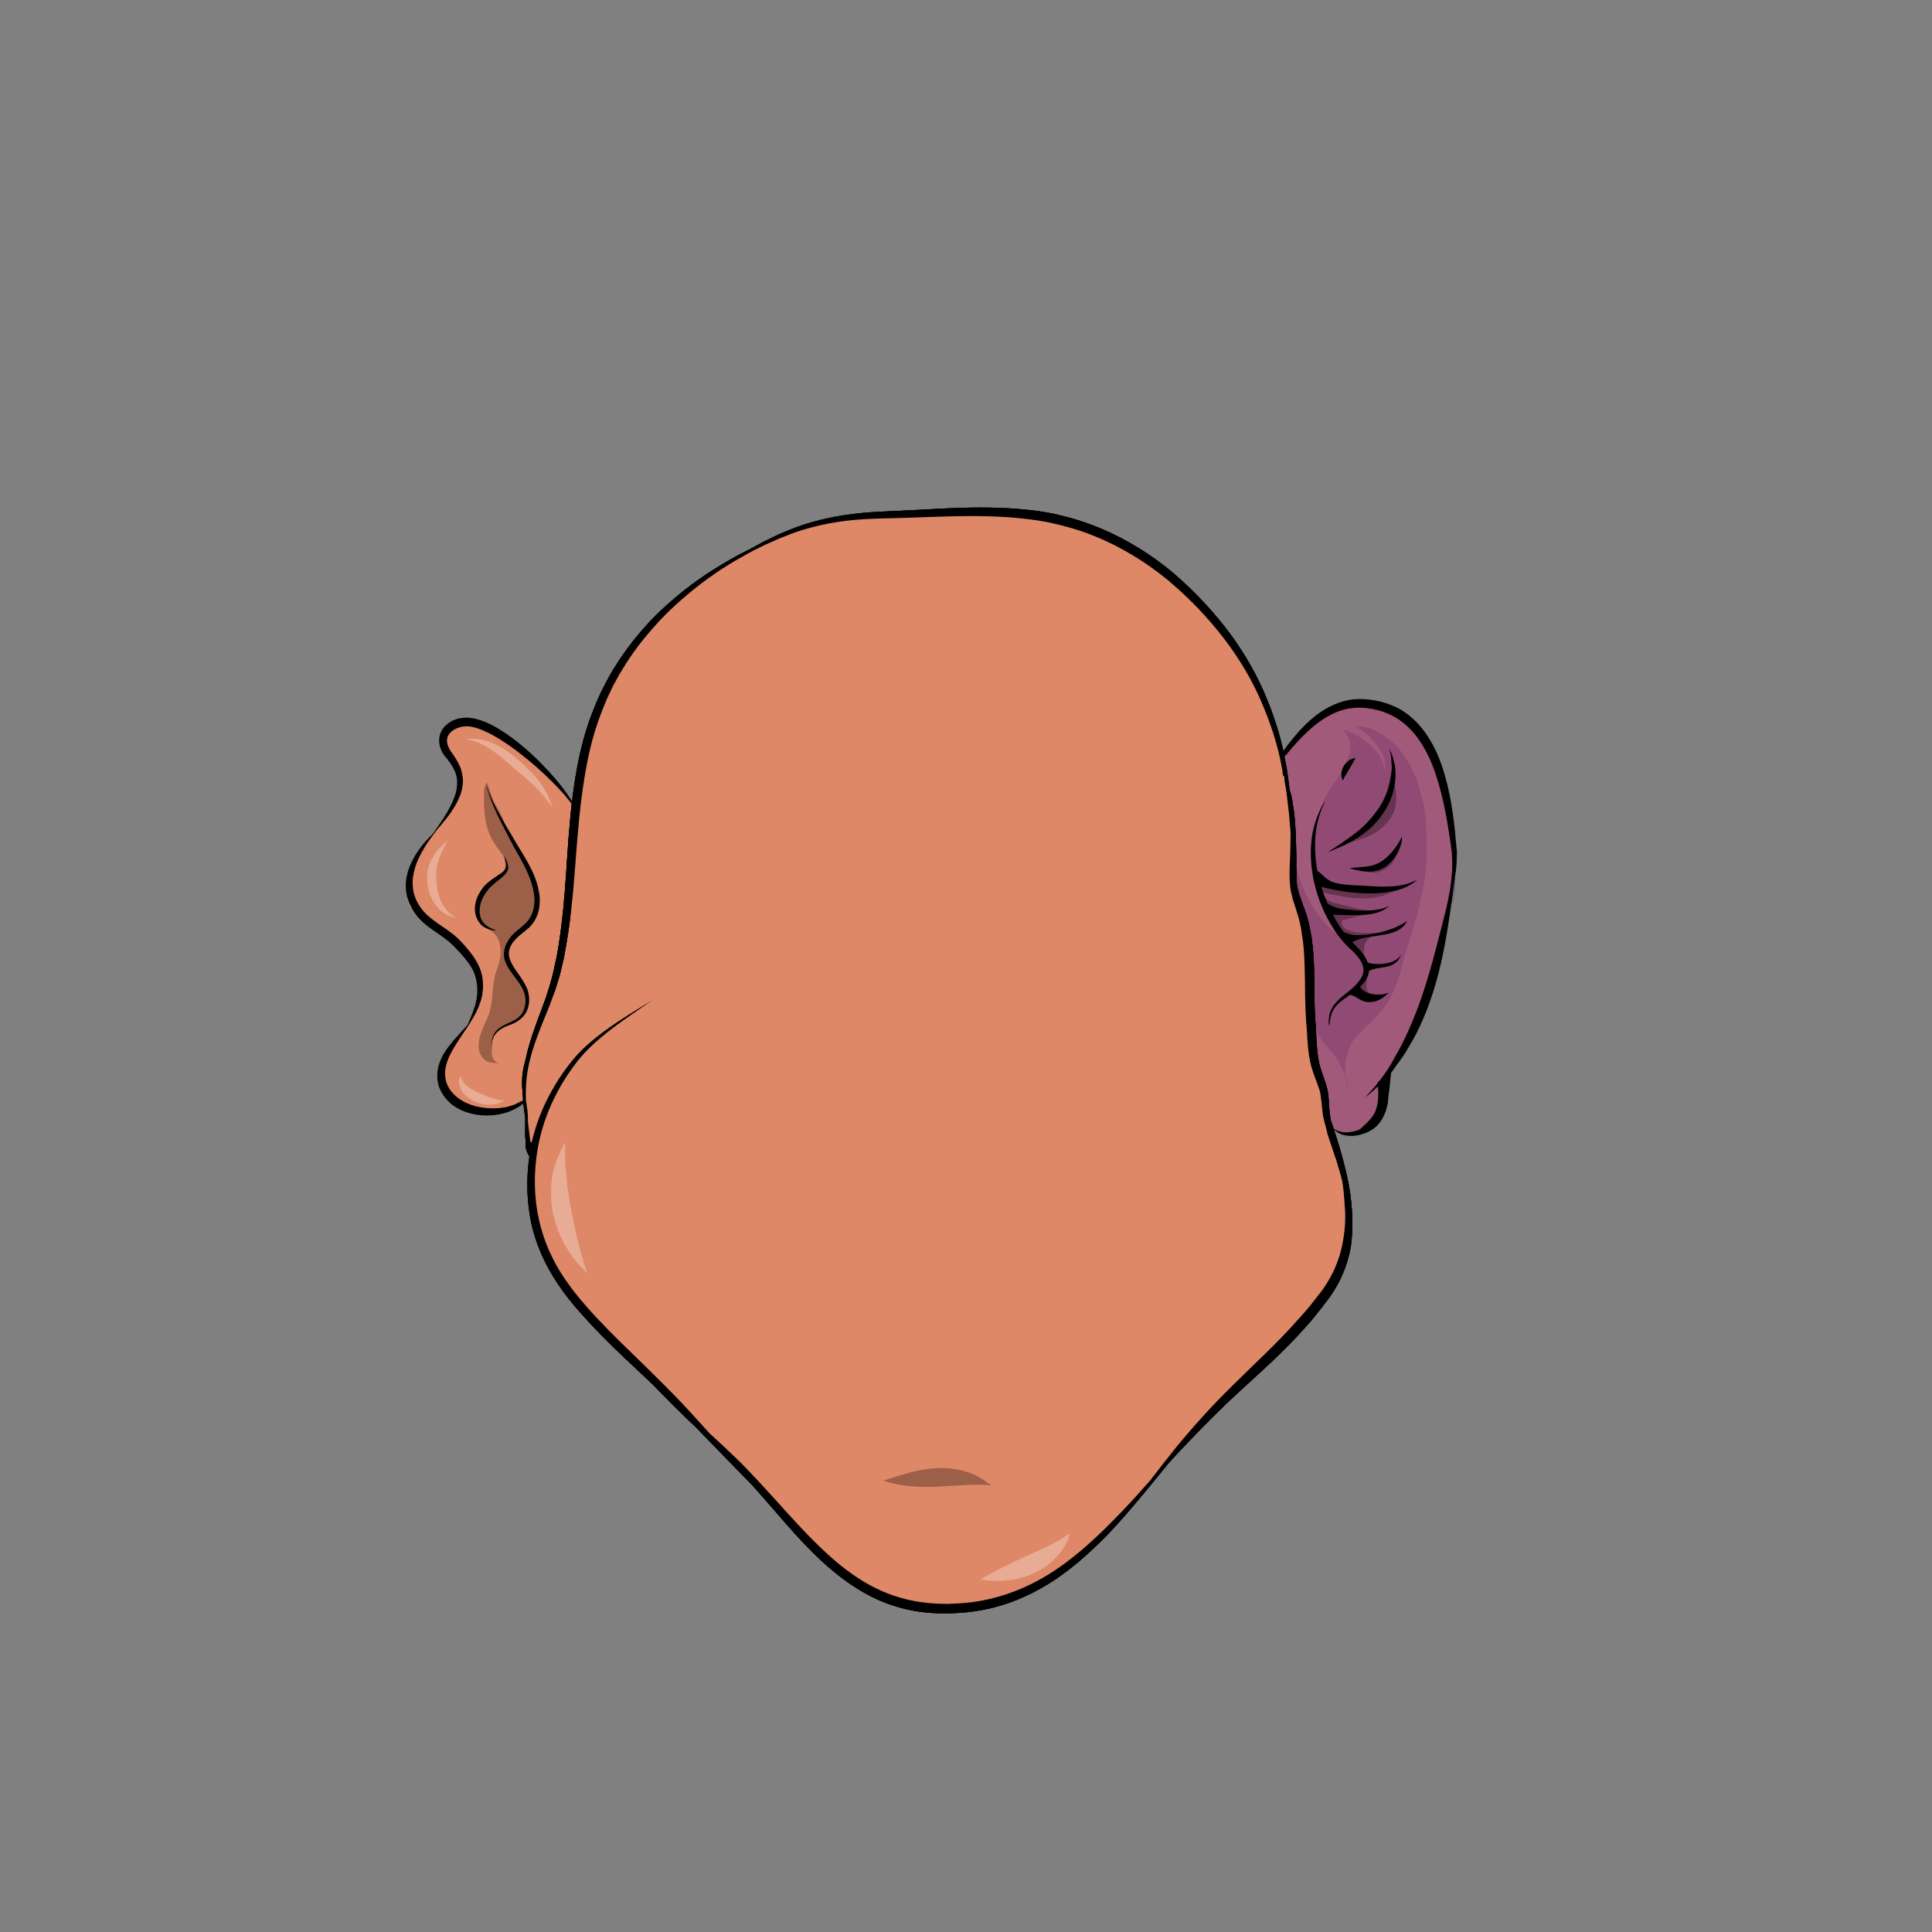 <?xml version="1.0" encoding="utf-8"?>
<!-- Generator: Adobe Illustrator 25.0.1, SVG Export Plug-In . SVG Version: 6.00 Build 0)  -->
<svg version="1.1" id="Capa_1" xmlns="http://www.w3.org/2000/svg" xmlns:xlink="http://www.w3.org/1999/xlink" x="0px" y="0px"
	 viewBox="0 0 800 800" style="enable-background:new 0 0 800 800;" xml:space="preserve">
<rect x="0" y="0" width="800" height="800" fill="#808080" stroke="none"/>
<style type="text/css">
	.st0{fill:#DE8867;}
	.st1{opacity:0.5;fill:#662D91;enable-background:new    ;}
	.st2{opacity:0.3;fill:#682764;enable-background:new    ;}
	.st3{opacity:0.3;}
	.st4{fill:#FFFFFF;}
	.st5{fill-rule:evenodd;clip-rule:evenodd;}
	.st6{opacity:0.3;enable-background:new    ;}
</style>
<g id="cara_base">
	<g id="tono_1_copia_3">
		<g id="Capa_90_copia_3">
			<path class="st0" d="M531,314c0.5-1.9,2.6-3.4,3.8-4.9c1.3-1.7,2-3.7,3.3-5.3c2.6-3.2,6.2-6.3,9.7-8.3c8.2-4.8,20.7-5,28.9-0.5
				c16.9,9.2,21.2,29.8,23,47.1c1.1,10.5,3.6,19.6,1,30c-2.5,9.8-3.8,19.8-6,29.7c-2,9.3-5.5,18.5-9.7,27.3c-2,4.2-4.5,8.2-7.1,12
				c-1.2,1.8-3.3,3.9-4,5.9c-0.8,2.2-0.5,5.4-0.9,7.8c-0.8,5.2-1.5,10.5-6.7,13.3c-5.7,3.1-10.3,0.2-16-1c0.2-4.4-1.3-10.5-2.4-14.6
				c-1.2-4.6-3.2-9-4-13.6c-1.8-10.5-1.6-21.6-1.6-32.7c0-10.7,0.2-20.9-3.3-30.3c-3.5-9.4-4-19.5-4-30c0-5.9-0.2-11.5-1-17
				c-0.8-5.1-1.4-9.6-3.3-14.3"/>
			<path class="st1" d="M532,315.7c0-5.2,3.2-7.1,6.9-10.4c3.3-3,6.4-6.5,10-9c7.7-5.2,19.7-6.4,28.1-2.2c8.8,4.3,12.1,12,15.6,20.3
				c3.7,8.9,7.4,17.9,8,27.7c0.6,10,3.7,22,0.7,31.7c-3,9.6-6.3,19.3-8.4,29c-1,4.8-1.6,9.4-3.2,14.1c-1.5,4.4-4.5,8.1-5.4,12.6
				c-1,4.5-2.6,8.2-6.1,11.6c-3.8,3.8-4.6,6.7-5.2,11.8c-1,8.8-6.3,19.1-17.4,16.6c-1.1-0.3-5.1-2.1-5.8-3.2
				c-1.1-1.8-0.1-5.9-0.2-8.1c-0.3-5-2.4-8.2-4.3-12.7c-8-18.9-1.4-42.6-4.4-63.3c-0.6-4.4-2.5-8.8-4.3-13c-2-4.6-1.4-10.4-1.7-15.3
				c-0.3-5.6,0.3-10.8,0.3-16.3c0-5.8-2.2-8.9-3.3-14.1c-0.5-2.5-0.1-5.7-0.1-8.3"/>
			<path class="st2" d="M545.8,366.2c-0.1-3.5-1.8-6.9-2-10.8c-0.2-4.1-0.1-8.2,0.7-12c1.4-7.2,3.2-12.7,7.7-18.8
				c4.5-6.2,10.7-16.2,3.6-22.6c7.4,1.9,17.7,9.6,17.7,17.9c1.2-8.5-5.8-15.2-12.2-19.1c6.5-0.8,14.5,5.1,18.5,9.9
				c5,6,7.2,12.6,9.1,19.8c2,7.4,1.8,15.8,1.8,23.7c0,8.3-1.5,14.7-3.3,22.2c-1.7,7-4,13.6-6,20.5c-1.7,6.3-3.3,12.7-7,18.5
				c-3.4,5.3-8.3,9-12.6,13.6c-4.8,5.1-5.8,14.3-3.8,20.9c0.3-3-2-6.8-3.3-9.4c-1.4-2.9-3.5-5.1-5.6-7.6c-5.5-6.4-7-11.9-6.6-20.4
				c0.4-7.6,1.7-16.9-0.2-24.3c-1.8-6.9-4.6-13.5-6-20.4c-1.6-8.2-1.3-19-1.3-27c0,14.7,2.9,28.3,12.2,39.8
				c2.9,3.6,6.4,6.5,10.6,8.1c-2.4-3.8-5.9-6.8-8-11c-2.5-5-3.4-10.3-5.3-15.4"/>
			<path class="st0" d="M239.3,333.7c-6.6-5.5-11.8-12.6-18.3-18.7c-5.5-5.2-14.5-15-22.1-15.7c-4.7-0.4-10.7-1.1-13.9,2.8
				c-4,4.7-1.1,7.5,1.8,11.7c5.8,8.2,2.8,18.4-2.8,25.7c-5.3,6.9-11.9,12.5-14.4,20.9c-1.4,4.5-1.9,11.7,0.6,15.8
				c2.1,3.4,6.7,5.7,9.8,8.2c6.2,4.9,15.3,10.2,18,18c3,8.7-2.5,18.6-6.8,25.7c-2.4,3.9-5.4,6.9-6.6,11.3
				c-0.9,3.4-2.1,11.9,0.6,14.7c2.7,2.9,10.1,3.7,13.7,4.3c4.4,0.6,13.6,1.4,17.3-1.3c5-3.6,5.7-9.9,8.3-15.4
				c2.8-5.6,5.5-11.4,8.3-17c6-12,13.9-24.8,15.7-38.3c1.2-8.5,1-17.4-0.6-25.7c-1.5-8-4.8-16.1-5.1-24.3"/>
			<path d="M559.6,498.6c-0.5-5.3-1.4-10.1-2.5-14.4c-2.1-8.7-4.4-15.5-6-20.2c0-0.1-0.1-0.2-0.1-0.4c-0.1-0.8-0.3-1.6-0.4-2.4
				c-0.1-0.8-0.1-1.7-0.2-2.6c-0.1-0.9-0.1-1.9-0.2-2.9c0-1-0.2-2.1-0.3-3.1c-0.7-4.4-2.8-8.4-3.7-12.6c-0.9-4.3-1.1-9.1-1.3-14.2
				c-0.1-1.3-0.2-2.6-0.3-3.8c-0.1-1.3-0.1-2.5-0.2-3.8c-0.1-2.6-0.1-5.2-0.1-7.8c-0.1-6.9-0.1-13.8-1-20.5
				c-0.1-1.7-0.5-3.3-0.8-4.9c-0.1-0.8-0.3-1.6-0.5-2.4c-0.2-0.8-0.4-1.6-0.6-2.4c-0.9-3.1-2.1-6-3-8.8c-0.5-1.4-0.8-2.8-1.1-4.1
				c-0.1-0.7-0.2-1.4-0.3-2c0-0.7-0.1-1.4-0.1-2.1c-0.2-2.8-0.1-5.5-0.1-8.2c-0.1-5.4-0.2-10.4-0.6-15c-0.1-1.1-0.2-2.3-0.3-3.3
				c-0.2-1.1-0.3-2.1-0.5-3.2c-0.1-0.5-0.1-1-0.2-1.5c-0.1-0.5-0.2-1-0.3-1.5c-0.1-0.5-0.2-1-0.3-1.4c-0.1-0.5-0.3-0.9-0.4-1.3
				c-0.1-0.3-0.2-0.5-0.2-0.8c-0.2-1.8-0.5-3.6-0.7-5.4c-0.3-1.9-0.5-3.9-1-6c-1.4-8.1-3.9-16.9-7.6-25.9c-3.6-9-8.7-18.2-15.2-27.1
				c-6.5-8.8-14.4-17.3-23.4-25.1c-9.1-7.7-19.8-14.4-31.6-19.2c-5.9-2.4-12-4.2-18-5.5c-6.1-1.3-12.2-1.9-18.1-2.3
				c-11.9-0.7-23.4-0.2-34.2,0.4c-5.4,0.3-10.7,0.6-15.8,0.8c-5.1,0.2-10.2,0.5-15,1.1c-9.7,1.2-18.6,3.4-26.2,6.5
				c-1.9,0.8-3.8,1.5-5.6,2.4c-1.8,0.9-3.5,1.7-5.2,2.5c-2,1.1-4,2.2-5.9,3.2c-4.9,2.4-10.3,5.4-15.9,9c-6.1,3.9-12.5,8.7-18.8,14.4
				c-6.4,5.7-12.5,12.6-18,20.5c-0.7,1-1.4,2-2,3c-0.7,1-1.3,2.1-2,3.1c-1.2,2.2-2.5,4.3-3.6,6.6c-2.4,4.5-4.3,9.3-6.1,14.2
				c-3.5,9.9-5.6,20.7-7,31.7c-1.4,11-2,21.7-2.7,32.1c-0.7,10.3-1.6,20.2-3.1,29.5c-0.4,2.3-0.7,4.6-1.3,6.9
				c-0.5,2.2-0.9,4.5-1.5,6.6c-0.3,1.1-0.6,2.1-0.9,3.2c-0.3,1-0.7,2.1-1,3.1c-0.6,2.1-1.4,4.1-2.1,6c-2.8,7.4-5.4,14.4-6.8,21.2
				c-0.3,1-0.5,2.1-0.8,3.1c-0.6,2.6-0.8,5.3-0.7,7.8c0,1,0.1,1.9,0.2,2.8c0.1,2.6,0.3,5,0.6,7.3c0.2,1.3,0.3,2.5,0.5,3.7
				c0,3.9-0.2,7.2,0.2,9.6v0c-0.1,0.7-0.1,1.5,0,2.3c0.1,0.8,0.7,2.7,1.5,3.6c0,0.1,0,0.2,0,0.2c-1.2,8.4-1.2,17.5,0.6,26.6
				c1.8,9.1,5.8,18.2,11.3,26.3c2.7,4.1,5.8,7.9,8.9,11.4c1.6,1.7,3.1,3.5,4.7,5.2c1.6,1.7,3.2,3.3,4.8,5
				c6.4,6.5,12.9,12.4,18.9,18.1c0.9,0.9,1.8,1.7,2.7,2.6c0.9,1,1.9,2,2.9,3c3.8,3.9,8.2,8.3,13.2,13c0.8,0.8,1.7,1.6,2.5,2.5
				c3.5,3.6,6.8,7,9.9,10.2c4.4,4.5,8.4,8.6,11.9,12.2c2.9,3.2,5.8,6.6,8.8,10c5.9,6.9,12.2,14.1,19.5,21
				c7.3,6.8,15.8,13.2,25.8,17.3c5,2,10.2,3.4,15.4,4.1c5.2,0.7,10.4,0.8,15.4,0.5c10.1-0.5,19.7-3,28.1-6.9
				c8.4-3.8,15.7-8.9,21.9-14.1c3.1-2.6,6-5.3,8.7-7.9c2.7-2.6,5.2-5.3,7.5-7.8c4.6-5.1,8.6-9.9,12.1-14.1c3.5-4.2,6.4-7.9,8.9-10.8
				c0.2-0.2,0.4-0.5,0.6-0.7c0.9-1,1.8-2,2.8-3.1c1.4-1.5,2.8-3,4.3-4.6c6.1-6.4,13.4-13.9,22-21.8c8.6-7.9,18.3-16.4,27.4-26.7
				c1.1-1.3,2.3-2.5,3.3-3.8c1-1.3,2.1-2.6,3.1-3.9c2-2.6,4.1-5.2,5.8-8.1c3.4-5.7,5.5-11.8,6.5-17.7
				C560.2,509.6,560.1,503.9,559.6,498.6z M555.9,515c-1.1,5.6-3.2,11.2-6.5,16.4c-1.6,2.6-3.6,5.1-5.6,7.6c-1,1.3-2,2.6-3.1,3.8
				c-1.1,1.3-2.2,2.5-3.3,3.7c-8.8,10-18.4,18.6-26.7,26.9c-8.4,8.2-15.5,16.1-21.2,22.9c-1.4,1.7-2.8,3.3-4,4.9
				c-1.2,1.6-2.4,3-3.5,4.4c-2.2,2.8-4,5.2-5.5,7.1c-0.1,0.2-0.2,0.3-0.3,0.4c-0.8,0.9-1.7,1.9-2.6,2.9c-3.6,4.1-7.8,8.7-12.6,13.5
				c-2.4,2.4-4.9,5-7.7,7.5c-2.7,2.5-5.6,5.1-8.8,7.6c-6.2,5-13.4,9.7-21.6,13.2c-8.2,3.5-17.3,5.8-27,6.2
				c-4.8,0.3-9.7,0.1-14.6-0.6c-4.9-0.7-9.8-2-14.5-3.9c-9.4-3.8-17.6-9.9-24.7-16.5c-7.2-6.6-13.5-13.7-19.6-20.4
				c-6.1-6.7-11.9-13.2-17.7-18.8c-2.9-2.8-5.8-5.5-8.5-8c-0.8-0.8-1.7-1.5-2.5-2.3c-2.2-2.4-4.5-5-6.9-7.6
				c-2.5-2.8-5.1-5.5-7.9-8.4c-2.8-2.8-5.6-5.7-8.6-8.6c-5.9-5.9-12.3-11.9-18.6-18.3c-1.5-1.6-3.1-3.3-4.7-4.9
				c-1.6-1.7-3.1-3.4-4.6-5.1c-3.1-3.5-5.9-7.1-8.6-11c-5.3-7.8-9-16.3-10.8-24.9c-1.9-8.6-2-17.3-1-25.4c2-16.3,9.2-29.8,16.8-39.6
				c3.8-4.9,8.1-8.6,12-11.8c3.9-3.1,7.4-5.6,10.3-7.6c5.8-4,9-6.2,9-6.2s-3.3,2-9.3,5.7c-3,1.9-6.6,4.2-10.7,7.2
				c-4,3-8.6,6.6-12.7,11.5c-4.1,4.9-8,10.7-11.3,17.5c-2.6,5.2-4.6,11-6.1,17.2c-0.1-0.2-0.3-0.3-0.5-0.5c-0.3-2.4-0.6-5.1-1-8.1
				c0-0.6,0-1.1,0-1.7c0-1-0.1-2.1-0.2-3.2c-0.2-1.1-0.3-2.2-0.5-3.3c0-0.1,0-0.3-0.1-0.4c-0.2-4.8,0-10.1,1.3-15.7
				c1.5-6.9,4.5-14.2,7.7-22c0.8-2,1.6-4,2.3-6.1c0.4-1,0.8-2.1,1.1-3.1c0.3-1.1,0.7-2.2,1-3.3c0.7-2.2,1.2-4.5,1.7-6.7
				c0.6-2.3,1-4.6,1.4-7c1.7-9.5,2.8-19.5,3.6-29.8c0.8-10.3,1.5-21,2.9-31.9c1.4-10.8,3.3-21.3,6.6-30.9c1.7-4.8,3.5-9.5,5.7-13.9
				c1-2.2,2.3-4.3,3.4-6.4c0.6-1,1.2-2,1.9-3.1c0.6-1,1.2-2,1.9-3c5.2-7.8,11.1-14.6,17.1-20.4c6.1-5.8,12.2-10.7,18.1-14.8
				c1.1-0.8,2.2-1.5,3.4-2.3c0.4-0.2,0.7-0.5,1.1-0.7c1.2-0.7,2.4-1.5,3.7-2.3c1.3-0.8,2.7-1.5,4.1-2.3c2.8-1.7,5.9-3.2,9.2-4.8
				c1.7-0.7,3.4-1.5,5.2-2.3c1.8-0.8,3.7-1.4,5.5-2.2c7.6-2.8,16.4-4.8,25.8-5.7c4.8-0.4,9.7-0.6,14.8-0.7
				c5.1-0.1,10.4-0.3,15.9-0.5c10.8-0.4,22.2-0.7,33.8,0.1c5.8,0.5,11.7,1.1,17.6,2.4c5.8,1.3,11.7,3,17.4,5.3
				c11.4,4.6,21.7,11,30.7,18.4c8.9,7.5,16.7,15.7,23.2,24.2c6.5,8.5,11.7,17.4,15.4,26.1c3.8,8.8,6.5,17.2,8.1,25.2
				c0.1,0.9,0.4,1.9,0.6,3.1c0.2,0.9-0.2,1.8,0.8,2.8c0,0,0,0,0,0c0,1.9,0.5,3.8,0.8,5.6c0.4,3.7,0.9,7.1,1.2,10.3
				c0.2,2.6,0.4,5,0.6,7.3c0,3.1-0.1,6.5-0.2,9.9c-0.1,2.6-0.3,5.4-0.2,8.4c0,0.7,0,1.5,0.1,2.2c0.1,0.8,0.1,1.5,0.2,2.3
				c0.2,1.5,0.6,3.1,1,4.6c0.9,3,2,5.9,2.7,8.8c0.2,0.7,0.4,1.5,0.5,2.2c0.2,0.7,0.3,1.5,0.4,2.3c0.2,1.6,0.5,3.1,0.7,4.7
				c0.7,6.4,0.7,13.1,0.8,20.1c0,2.7,0.1,5.3,0.2,8c0.1,1.3,0.1,2.7,0.2,3.9c0.1,1.3,0.2,2.5,0.3,3.8c0.3,5,0.5,10,1.7,14.8
				c0.6,2.4,1.5,4.6,2.2,6.6c0.4,1,0.7,2,1.1,3c0.2,0.5,0.3,0.9,0.4,1.4c0.1,0.5,0.3,0.9,0.3,1.4c0.6,3.7,0.6,7.7,1.6,11.2
				c0,0,0-0.1,0-0.1c0.5,1.8,0.9,3.5,1.3,5.2c0.5,1.7,1.1,3.3,1.6,4.8c0.5,1.6,1,3,1.5,4.5c0.3,0.7,0.5,1.4,0.7,2.1
				c0.2,0.7,0.4,1.4,0.6,2.1c0.7,2.1,1.2,4.1,1.7,6c0.5,3.1,0.8,6.4,1,9.9C557.3,503.9,557,509.4,555.9,515z"/>
			<g class="st3">
				<g>
					<g>
						<path d="M410.5,615c0,0-0.7,0-1.9-0.1c-1.2-0.1-2.9-0.1-4.9-0.1c-1,0-2.1,0-3.2,0.1c-0.6,0-1.2,0-1.8,0.1
							c-0.6,0-1.2,0.1-1.9,0.1c-2.5,0.1-5.3,0.3-8.3,0.5c-6,0.3-11.7,0-15.9-0.8c-2.1-0.4-3.8-0.8-4.9-1.1c-1.2-0.3-1.8-0.6-1.8-0.6
							s0.6-0.3,1.8-0.6c1.1-0.4,2.7-0.9,4.7-1.5c4-1.2,9.4-2.8,15.8-3.1c3.2-0.1,6.4,0.2,9.2,0.8c0.7,0.2,1.4,0.3,2,0.5
							c0.7,0.2,1.3,0.4,1.9,0.6c1.2,0.4,2.3,0.9,3.3,1.4c1.9,1,3.4,2,4.3,2.8C410,614.6,410.5,615,410.5,615z"/>
					</g>
				</g>
			</g>
			<g class="st3">
				<g>
					<g>
						<path class="st4" d="M443,635c0,0-0.1,0.6-0.5,1.7c-0.1,0.3-0.2,0.6-0.3,0.9c-0.1,0.3-0.3,0.7-0.5,1c-0.2,0.4-0.4,0.8-0.6,1.2
							c-0.2,0.4-0.5,0.8-0.8,1.3c-1.1,1.8-2.8,3.7-4.8,5.6c-2.1,1.8-4.6,3.5-7.5,4.8c-5.7,2.6-11.4,3.2-15.5,3.1
							c-1,0-1.9-0.1-2.7-0.1c-0.8-0.1-1.5-0.1-2.1-0.2c-1.1-0.2-1.8-0.3-1.8-0.3s0.6-0.3,1.5-0.9c0.5-0.3,1.1-0.6,1.8-1
							c0.7-0.4,1.5-0.8,2.3-1.2c3.5-1.8,8.1-4.1,13.1-6.4c2.5-1.1,4.9-2.2,7.1-3.2c2.1-1,4.1-2,5.8-2.9c0.4-0.2,0.8-0.4,1.2-0.7
							c0.4-0.2,0.7-0.4,1-0.6c0.3-0.2,0.6-0.4,0.9-0.6c0.3-0.2,0.5-0.4,0.7-0.5C442.4,635.4,443,635,443,635z"/>
					</g>
				</g>
			</g>
			<g class="st3">
				<g>
					<g>
						<path class="st4" d="M234,473c0,0,0,0.8,0,2.3c0,0.4,0,0.8,0,1.2c0,0.4,0,0.9,0,1.4c0,1,0,2.2,0.1,3.4c0,0.6,0.1,1.3,0.1,2
							c0,0.7,0.1,1.4,0.2,2.1c0.1,1.4,0.3,3,0.4,4.6c0.4,3.2,0.9,6.6,1.6,10.3c0.7,3.6,1.4,7.1,2.1,10.2c0.4,1.6,0.7,3.1,1.1,4.5
							c0.2,0.7,0.4,1.4,0.5,2.1c0.2,0.7,0.4,1.3,0.5,1.9c0.3,1.2,0.7,2.3,1,3.3c0.1,0.5,0.3,1,0.4,1.4c0.1,0.4,0.3,0.8,0.4,1.1
							c0.4,1.4,0.7,2.2,0.7,2.2s-0.6-0.5-1.7-1.6c-0.3-0.3-0.6-0.5-0.9-0.9c-0.3-0.3-0.6-0.7-1-1.1c-0.7-0.8-1.5-1.7-2.3-2.8
							c-0.4-0.5-0.8-1.1-1.2-1.7c-0.4-0.6-0.8-1.3-1.2-1.9c-0.9-1.3-1.6-2.8-2.4-4.4c-1.5-3.2-2.8-7-3.6-11
							c-0.7-4.1-0.8-8.1-0.5-11.6c0.2-1.8,0.4-3.5,0.8-5c0.2-0.8,0.3-1.5,0.6-2.2c0.2-0.7,0.4-1.4,0.7-2c0.4-1.3,0.9-2.4,1.4-3.4
							c0.2-0.5,0.4-0.9,0.6-1.3c0.2-0.4,0.4-0.8,0.6-1.1C233.5,473.7,234,473,234,473z"/>
					</g>
				</g>
			</g>
			<path class="st0" d="M553.5,474.5c-1.1-2.3-1.9-4.7-2.5-7.2c-2.6-10.8-4.6-21.9-6.6-32.9c-1.3-6.8-2.5-13.9-2.5-20.8
				c0-6.5,0.8-13.1,0.4-19.6c-0.4-6.3-1.5-12.4-2.6-18.6c-1.5-3.8-2.5-7.7-2.8-11.6c-0.4,0.5-0.9,1.1-1.3,1.6
				c0.3-16.2,0.3-31.7-3.6-46.2c-3.4-12.9-6.9-25.4-12.5-38c-2.5-5.7-5.2-11.4-9.5-16c-4.2-4.5-9-7.9-12.7-12.8
				c-1.7-2.2-3.1-5.3-5.5-7c-0.1-0.1-0.2-0.1-0.3-0.2c-0.4-0.4-0.7-0.9-1-1.2c-4.1-5.4-9.3-8.6-14.9-11.9c-5.7-3.3-10.9-7-16.9-9.6
				c-6.1-2.6-12.3-5.1-18.5-7.2c-7.2-2.5-14.7-2.8-22.7-2.8c-16.3,0-33.2-0.3-49.2,1.1c-7.5,0.6-15.6,1.1-23,2.2
				c-6.8,1-13.4,3.2-19.9,5.6c-5.8,2.1-12.6,4.5-17.8,8c-5.3,3.5-11.2,6.5-16.4,10.1c-5,3.5-9.6,7.4-14.2,11.8
				c-1.9,1.7-3.2,3.7-4.4,5.9c-0.7,0.8-1.4,1.6-2.1,2.6c-3.9,4.8-8.6,9.5-12.3,14.8c-15.7,22.3-18.6,51.5-19.9,78.5
				c-0.4,0-0.9-0.1-1.3-0.2c0,7.3-0.4,14.5-0.6,21.9c-0.2,13.2-2.4,25.6-7.6,37.8c-4.8,11.5-11.7,24.6-11.9,37.4
				c-0.1,6.6,1.5,11.9,1.6,18.4c0,1.1-0.1,1.5-0.2,2.6c0.3-0.2-0.1,1.5,0.2,1.2c2.4,3.5,1.7,7.2,1.1,10.9c-0.6,3.8-0.2,7.6,0.5,11.2
				c1.3,6.7,3.4,13.2,5.2,19.8c3.5,12.7,8.5,23.1,19.5,32c18.5,14.9,34.8,33.3,51.1,51.1c9.4,10.3,19.3,20.6,28.6,30.6
				c7.9,8.6,14.1,15.3,23.1,22.6c7.3,5.9,18.1,12.7,27.2,14.8c9.7,2.2,27.4,2.4,35.2-2.5l0.5,2c5.7-3.8,12.5-5.1,18.5-7.9
				c5.6-2.6,10-6.9,14.9-10.7c9.8-7.9,18.9-15.3,26.9-25.1c7.7-9.5,16.4-18.6,24.2-27.8c8.2-9.5,18.1-18.1,27.4-26.6
				c9-8.2,16.7-17.8,24.3-27.2C556,527.5,559,514.9,559,500C559,490.4,556.3,482.7,553.5,474.5z"/>
			<path d="M559.6,498.6c-0.5-5.3-1.4-10.1-2.5-14.4c-2.1-8.7-4.4-15.5-6-20.2c0-0.1-0.1-0.2-0.1-0.4c-0.1-0.8-0.3-1.6-0.4-2.4
				c-0.1-0.8-0.1-1.7-0.2-2.6c-0.1-0.9-0.1-1.9-0.2-2.9c0-1-0.2-2.1-0.3-3.1c-0.7-4.4-2.8-8.4-3.7-12.6c-0.9-4.3-1.1-9.1-1.3-14.2
				c-0.1-1.3-0.2-2.6-0.3-3.8c-0.1-1.3-0.1-2.5-0.2-3.8c-0.1-2.6-0.1-5.2-0.1-7.8c-0.1-6.9-0.1-13.8-1-20.5
				c-0.1-1.7-0.5-3.3-0.8-4.9c-0.1-0.8-0.3-1.6-0.5-2.4c-0.2-0.8-0.4-1.6-0.6-2.4c-0.9-3.1-2.1-6-3-8.8c-0.5-1.4-0.8-2.8-1.1-4.1
				c-0.1-0.7-0.2-1.4-0.3-2c0-0.7-0.1-1.4-0.1-2.1c-0.2-2.8-0.1-5.5-0.1-8.2c-0.1-5.4-0.2-10.4-0.6-15c-0.1-1.1-0.2-2.3-0.3-3.3
				c-0.2-1.1-0.3-2.1-0.5-3.2c-0.1-0.5-0.1-1-0.2-1.5c-0.1-0.5-0.2-1-0.3-1.5c-0.1-0.5-0.2-1-0.3-1.4c-0.1-0.5-0.3-0.9-0.4-1.3
				c-0.1-0.3-0.2-0.5-0.2-0.8c-0.2-1.8-0.5-3.6-0.7-5.4c-0.3-1.9-0.5-3.9-1-6c-1.4-8.1-3.9-16.9-7.6-25.9c-3.6-9-8.7-18.2-15.2-27.1
				c-6.5-8.8-14.4-17.3-23.4-25.1c-9.1-7.7-19.8-14.4-31.6-19.2c-5.9-2.4-12-4.2-18-5.5c-6.1-1.3-12.2-1.9-18.1-2.3
				c-11.9-0.7-23.4-0.2-34.2,0.4c-5.4,0.3-10.7,0.6-15.8,0.8c-5.1,0.2-10.2,0.5-15,1.1c-9.7,1.2-18.6,3.4-26.2,6.5
				c-1.9,0.8-3.8,1.5-5.6,2.4c-1.8,0.9-3.5,1.7-5.2,2.5c-2,1.1-4,2.2-5.9,3.2c-4.9,2.4-10.3,5.4-15.9,9c-6.1,3.9-12.5,8.7-18.8,14.4
				c-6.4,5.7-12.5,12.6-18,20.5c-0.7,1-1.4,2-2,3c-0.7,1-1.3,2.1-2,3.1c-1.2,2.2-2.5,4.3-3.6,6.6c-2.4,4.5-4.3,9.3-6.1,14.2
				c-3.5,9.9-5.6,20.7-7,31.7c-1.4,11-2,21.7-2.7,32.1c-0.7,10.3-1.6,20.2-3.1,29.5c-0.4,2.3-0.7,4.6-1.3,6.9
				c-0.5,2.2-0.9,4.5-1.5,6.6c-0.3,1.1-0.6,2.1-0.9,3.2c-0.3,1-0.7,2.1-1,3.1c-0.6,2.1-1.4,4.1-2.1,6c-2.8,7.4-5.4,14.4-6.8,21.2
				c-0.3,1-0.5,2.1-0.8,3.1c-0.6,2.6-0.8,5.3-0.7,7.8c0,1,0.1,1.9,0.2,2.8c0.1,2.6,0.3,5,0.6,7.3c0.2,1.3,0.3,2.5,0.5,3.7
				c0,3.9-0.2,7.2,0.2,9.6v0c-0.1,0.7-0.1,1.5,0,2.3c0.1,0.8,0.7,2.7,1.5,3.6c0,0.1,0,0.2,0,0.2c-1.2,8.4-1.2,17.5,0.6,26.6
				c1.8,9.1,5.8,18.2,11.3,26.3c2.7,4.1,5.8,7.9,8.9,11.4c1.6,1.7,3.1,3.5,4.7,5.2c1.6,1.7,3.2,3.3,4.8,5
				c6.4,6.5,12.9,12.4,18.9,18.1c0.9,0.9,1.8,1.7,2.7,2.6c0.9,1,1.9,2,2.9,3c3.8,3.9,8.2,8.3,13.2,13c0.8,0.8,1.7,1.6,2.5,2.5
				c3.5,3.6,6.8,7,9.9,10.2c4.4,4.5,8.4,8.6,11.9,12.2c2.9,3.2,5.8,6.6,8.8,10c5.9,6.9,12.2,14.1,19.5,21
				c7.3,6.8,15.8,13.2,25.8,17.3c5,2,10.2,3.4,15.4,4.1c5.2,0.7,10.4,0.8,15.4,0.5c10.1-0.5,19.7-3,28.1-6.9
				c8.4-3.8,15.7-8.9,21.9-14.1c3.1-2.6,6-5.3,8.7-7.9c2.7-2.6,5.2-5.3,7.5-7.8c4.6-5.1,8.6-9.9,12.1-14.1c3.5-4.2,6.4-7.9,8.9-10.8
				c0.2-0.2,0.4-0.5,0.6-0.7c0.9-1,1.8-2,2.8-3.1c1.4-1.5,2.8-3,4.3-4.6c6.1-6.4,13.4-13.9,22-21.8c8.6-7.9,18.3-16.4,27.4-26.7
				c1.1-1.3,2.3-2.5,3.3-3.8c1-1.3,2.1-2.6,3.1-3.9c2-2.6,4.1-5.2,5.8-8.1c3.4-5.7,5.5-11.8,6.5-17.7
				C560.2,509.6,560.1,503.9,559.6,498.6z M555.9,515c-1.1,5.6-3.2,11.2-6.5,16.4c-1.6,2.6-3.6,5.1-5.6,7.6c-1,1.3-2,2.6-3.1,3.8
				c-1.1,1.3-2.2,2.5-3.3,3.7c-8.8,10-18.4,18.6-26.7,26.9c-8.4,8.2-15.5,16.1-21.2,22.9c-1.4,1.7-2.8,3.3-4,4.9
				c-1.2,1.6-2.4,3-3.5,4.4c-2.2,2.8-4,5.2-5.5,7.1c-0.1,0.2-0.2,0.3-0.3,0.4c-0.8,0.9-1.7,1.9-2.6,2.9c-3.6,4.1-7.8,8.7-12.6,13.5
				c-2.4,2.4-4.9,5-7.7,7.5c-2.7,2.5-5.6,5.1-8.8,7.6c-6.2,5-13.4,9.7-21.6,13.2c-8.2,3.5-17.3,5.8-27,6.2
				c-4.8,0.3-9.7,0.1-14.6-0.6c-4.9-0.7-9.8-2-14.5-3.9c-9.4-3.8-17.6-9.9-24.7-16.5c-7.2-6.6-13.5-13.7-19.6-20.4
				c-6.1-6.7-11.9-13.2-17.7-18.8c-2.9-2.8-5.8-5.5-8.5-8c-0.8-0.8-1.7-1.5-2.5-2.3c-2.2-2.4-4.5-5-6.9-7.6
				c-2.5-2.8-5.1-5.5-7.9-8.4c-2.8-2.8-5.6-5.7-8.6-8.6c-5.9-5.9-12.3-11.9-18.6-18.3c-1.5-1.6-3.1-3.3-4.7-4.9
				c-1.6-1.7-3.1-3.4-4.6-5.1c-3.1-3.5-5.9-7.1-8.6-11c-5.3-7.8-9-16.3-10.8-24.9c-1.9-8.6-2-17.3-1-25.4c2-16.3,9.2-29.8,16.8-39.6
				c3.8-4.9,8.1-8.6,12-11.8c3.9-3.1,7.4-5.6,10.3-7.6c5.8-4,9-6.2,9-6.2s-3.3,2-9.3,5.7c-3,1.9-6.6,4.2-10.7,7.2
				c-4,3-8.6,6.6-12.7,11.5c-4.1,4.9-8,10.7-11.3,17.5c-2.6,5.2-4.6,11-6.1,17.2c-0.1-0.2-0.3-0.3-0.5-0.5c-0.3-2.4-0.6-5.1-1-8.1
				c0-0.6,0-1.1,0-1.7c0-1-0.1-2.1-0.2-3.2c-0.2-1.1-0.3-2.2-0.5-3.3c0-0.1,0-0.3-0.1-0.4c-0.2-4.8,0-10.1,1.3-15.7
				c1.5-6.9,4.5-14.2,7.7-22c0.8-2,1.6-4,2.3-6.1c0.4-1,0.8-2.1,1.1-3.1c0.3-1.1,0.7-2.2,1-3.3c0.7-2.2,1.2-4.5,1.7-6.7
				c0.6-2.3,1-4.6,1.4-7c1.7-9.5,2.8-19.5,3.6-29.8c0.8-10.3,1.5-21,2.9-31.9c1.4-10.8,3.3-21.3,6.6-30.9c1.7-4.8,3.5-9.5,5.7-13.9
				c1-2.2,2.3-4.3,3.4-6.4c0.6-1,1.2-2,1.9-3.1c0.6-1,1.2-2,1.9-3c5.2-7.8,11.1-14.6,17.1-20.4c6.1-5.8,12.2-10.7,18.1-14.8
				c1.1-0.8,2.2-1.5,3.4-2.3c0.4-0.2,0.7-0.5,1.1-0.7c1.2-0.7,2.4-1.5,3.7-2.3c1.3-0.8,2.7-1.5,4.1-2.3c2.8-1.7,5.9-3.2,9.2-4.8
				c1.7-0.7,3.4-1.5,5.2-2.3c1.8-0.8,3.7-1.4,5.5-2.2c7.6-2.8,16.4-4.8,25.8-5.7c4.8-0.4,9.7-0.6,14.8-0.7
				c5.1-0.1,10.4-0.3,15.9-0.5c10.8-0.4,22.2-0.7,33.8,0.1c5.8,0.5,11.7,1.1,17.6,2.4c5.8,1.3,11.7,3,17.4,5.3
				c11.4,4.6,21.7,11,30.7,18.4c8.9,7.5,16.7,15.7,23.2,24.2c6.5,8.5,11.7,17.4,15.4,26.1c3.8,8.8,6.5,17.2,8.1,25.2
				c0.1,0.9,0.4,1.9,0.6,3.1c0.2,0.9-0.2,1.8,0.8,2.8c0,0,0,0,0,0c0,1.9,0.5,3.8,0.8,5.6c0.4,3.7,0.9,7.1,1.2,10.3
				c0.2,2.6,0.4,5,0.6,7.3c0,3.1-0.1,6.5-0.2,9.9c-0.1,2.6-0.3,5.4-0.2,8.4c0,0.7,0,1.5,0.1,2.2c0.1,0.8,0.1,1.5,0.2,2.3
				c0.2,1.5,0.6,3.1,1,4.6c0.9,3,2,5.9,2.7,8.8c0.2,0.7,0.4,1.5,0.5,2.2c0.2,0.7,0.3,1.5,0.4,2.3c0.2,1.6,0.5,3.1,0.7,4.7
				c0.7,6.4,0.7,13.1,0.8,20.1c0,2.7,0.1,5.3,0.2,8c0.1,1.3,0.1,2.7,0.2,3.9c0.1,1.3,0.2,2.5,0.3,3.8c0.3,5,0.5,10,1.7,14.8
				c0.6,2.4,1.5,4.6,2.2,6.6c0.4,1,0.7,2,1.1,3c0.2,0.5,0.3,0.9,0.4,1.4c0.1,0.5,0.3,0.9,0.3,1.4c0.6,3.7,0.6,7.7,1.6,11.2
				c0,0,0-0.1,0-0.1c0.5,1.8,0.9,3.5,1.3,5.2c0.5,1.7,1.1,3.3,1.6,4.8c0.5,1.6,1,3,1.5,4.5c0.3,0.7,0.5,1.4,0.7,2.1
				c0.2,0.7,0.4,1.4,0.6,2.1c0.7,2.1,1.2,4.1,1.7,6c0.5,3.1,0.8,6.4,1,9.9C557.3,503.9,557,509.4,555.9,515z"/>
			<g class="st3">
				<g>
					<g>
						<path d="M410.5,615c0,0-0.7,0-1.9-0.1c-1.2-0.1-2.9-0.1-4.9-0.1c-1,0-2.1,0-3.2,0.1c-0.6,0-1.2,0-1.8,0.1
							c-0.6,0-1.2,0.1-1.9,0.1c-2.5,0.1-5.3,0.3-8.3,0.5c-6,0.3-11.7,0-15.9-0.8c-2.1-0.4-3.8-0.8-4.9-1.1c-1.2-0.3-1.8-0.6-1.8-0.6
							s0.6-0.3,1.8-0.6c1.1-0.4,2.7-0.9,4.7-1.5c4-1.2,9.4-2.8,15.8-3.1c3.2-0.1,6.4,0.2,9.2,0.8c0.7,0.2,1.4,0.3,2,0.5
							c0.7,0.2,1.3,0.4,1.9,0.6c1.2,0.4,2.3,0.9,3.3,1.4c1.9,1,3.4,2,4.3,2.8C410,614.6,410.5,615,410.5,615z"/>
					</g>
				</g>
			</g>
			<g class="st3">
				<g>
					<g>
						<path class="st4" d="M443,635c0,0-0.1,0.6-0.5,1.7c-0.1,0.3-0.2,0.6-0.3,0.9c-0.1,0.3-0.3,0.7-0.5,1c-0.2,0.4-0.4,0.8-0.6,1.2
							c-0.2,0.4-0.5,0.8-0.8,1.3c-1.1,1.8-2.8,3.7-4.8,5.6c-2.1,1.8-4.6,3.5-7.5,4.8c-5.7,2.6-11.4,3.2-15.5,3.1
							c-1,0-1.9-0.1-2.7-0.1c-0.8-0.1-1.5-0.1-2.1-0.2c-1.1-0.2-1.8-0.3-1.8-0.3s0.6-0.3,1.5-0.9c0.5-0.3,1.1-0.6,1.8-1
							c0.7-0.4,1.5-0.8,2.3-1.2c3.5-1.8,8.1-4.1,13.1-6.4c2.5-1.1,4.9-2.2,7.1-3.2c2.1-1,4.1-2,5.8-2.9c0.4-0.2,0.8-0.4,1.2-0.7
							c0.4-0.2,0.7-0.4,1-0.6c0.3-0.2,0.6-0.4,0.9-0.6c0.3-0.2,0.5-0.4,0.7-0.5C442.4,635.4,443,635,443,635z"/>
					</g>
				</g>
			</g>
			<g class="st3">
				<g>
					<g>
						<path class="st4" d="M234,473c0,0,0,0.8,0,2.3c0,0.4,0,0.8,0,1.2c0,0.4,0,0.9,0,1.4c0,1,0,2.2,0.1,3.4c0,0.6,0.1,1.3,0.1,2
							c0,0.7,0.1,1.4,0.2,2.1c0.1,1.4,0.3,3,0.4,4.6c0.4,3.2,0.9,6.6,1.6,10.3c0.7,3.6,1.4,7.1,2.1,10.2c0.4,1.6,0.7,3.1,1.1,4.5
							c0.2,0.7,0.4,1.4,0.5,2.1c0.2,0.7,0.4,1.3,0.5,1.9c0.3,1.2,0.7,2.3,1,3.3c0.1,0.5,0.3,1,0.4,1.4c0.1,0.4,0.3,0.8,0.4,1.1
							c0.4,1.4,0.7,2.2,0.7,2.2s-0.6-0.5-1.7-1.6c-0.3-0.3-0.6-0.5-0.9-0.9c-0.3-0.3-0.6-0.7-1-1.1c-0.7-0.8-1.5-1.7-2.3-2.8
							c-0.4-0.5-0.8-1.1-1.2-1.7c-0.4-0.6-0.8-1.3-1.2-1.9c-0.9-1.3-1.6-2.8-2.4-4.4c-1.5-3.2-2.8-7-3.6-11
							c-0.7-4.1-0.8-8.1-0.5-11.6c0.2-1.8,0.4-3.5,0.8-5c0.2-0.8,0.3-1.5,0.6-2.2c0.2-0.7,0.4-1.4,0.7-2c0.4-1.3,0.9-2.4,1.4-3.4
							c0.2-0.5,0.4-0.9,0.6-1.3c0.2-0.4,0.4-0.8,0.6-1.1C233.5,473.7,234,473,234,473z"/>
					</g>
				</g>
			</g>
			<path class="st0" d="M553.5,474.5c-1.1-2.3-1.9-4.7-2.5-7.2c-2.6-10.8-4.6-21.9-6.6-32.9c-1.3-6.8-2.5-13.9-2.5-20.8
				c0-6.5,0.8-13.1,0.4-19.6c-0.4-6.3-1.5-12.4-2.6-18.6c-1.5-3.8-2.5-7.7-2.8-11.6c-0.4,0.5-0.9,1.1-1.3,1.6
				c0.3-16.2,0.3-31.7-3.6-46.2c-3.4-12.9-6.9-25.4-12.5-38c-2.5-5.7-5.2-11.4-9.5-16c-4.2-4.5-9-7.9-12.7-12.8
				c-1.7-2.2-3.1-5.3-5.5-7c-0.1-0.1-0.2-0.1-0.3-0.2c-0.4-0.4-0.7-0.9-1-1.2c-4.1-5.4-9.3-8.6-14.9-11.9c-5.7-3.3-10.9-7-16.9-9.6
				c-6.1-2.6-12.3-5.1-18.5-7.2c-7.2-2.5-14.7-2.8-22.7-2.8c-16.3,0-33.2-0.3-49.2,1.1c-7.5,0.6-15.6,1.1-23,2.2
				c-6.8,1-13.4,3.2-19.9,5.6c-5.8,2.1-12.6,4.5-17.8,8c-5.3,3.5-11.2,6.5-16.4,10.1c-5,3.5-9.6,7.4-14.2,11.8
				c-1.9,1.7-3.2,3.7-4.4,5.9c-0.7,0.8-1.4,1.6-2.1,2.6c-3.9,4.8-8.6,9.5-12.3,14.8c-15.7,22.3-18.6,51.5-19.9,78.5
				c-0.4,0-0.9-0.1-1.3-0.2c0,7.3-0.4,14.5-0.6,21.9c-0.2,13.2-2.4,25.6-7.6,37.8c-4.5,10.8-10.8,23-11.8,35
				c0.6,2.5,0.6,5.2,0.6,7.8c0,5.9,1.1,11.7,1.4,17.6c1.8,3.2,1.2,6.7,0.7,10.1c-0.6,3.8-0.2,7.6,0.5,11.2
				c1.3,6.7,3.4,13.2,5.2,19.8c3.5,12.7,8.5,23.1,19.5,32c18.5,14.9,34.8,33.3,51.1,51.1c9.4,10.3,19.3,20.6,28.6,30.6
				c7.9,8.6,14.1,15.3,23.1,22.6c7.3,5.9,18.1,12.7,27.2,14.8c9.7,2.2,27.4,2.4,35.2-2.5l0.5,2c5.7-3.8,12.5-5.1,18.5-7.9
				c5.6-2.6,10-6.9,14.9-10.7c9.8-7.9,18.9-15.3,26.9-25.1c7.7-9.5,16.4-18.6,24.2-27.8c8.2-9.5,18.1-18.1,27.4-26.6
				c9-8.2,16.7-17.8,24.3-27.2C556,527.5,559,514.9,559,500C559,490.4,556.3,482.7,553.5,474.5z"/>
			<path d="M559.6,498.6c-0.5-5.3-1.4-10.1-2.5-14.4c-2.1-8.7-4.4-15.5-6-20.2c0-0.1-0.1-0.2-0.1-0.4c-0.1-0.8-0.3-1.6-0.4-2.4
				c-0.1-0.8-0.1-1.7-0.2-2.6c-0.1-0.9-0.1-1.9-0.2-2.9c0-1-0.2-2.1-0.3-3.1c-0.7-4.4-2.8-8.4-3.7-12.6c-0.9-4.3-1.1-9.1-1.3-14.2
				c-0.1-1.3-0.2-2.6-0.3-3.8c-0.1-1.3-0.1-2.5-0.2-3.8c-0.1-2.6-0.1-5.2-0.1-7.8c-0.1-6.9-0.1-13.8-1-20.5
				c-0.1-1.7-0.5-3.3-0.8-4.9c-0.1-0.8-0.3-1.6-0.5-2.4c-0.2-0.8-0.4-1.6-0.6-2.4c-0.9-3.1-2.1-6-3-8.8c-0.5-1.4-0.8-2.8-1.1-4.1
				c-0.1-0.7-0.2-1.4-0.3-2c0-0.7-0.1-1.4-0.1-2.1c-0.2-2.8-0.1-5.5-0.1-8.2c-0.1-5.4-0.2-10.4-0.6-15c-0.1-1.1-0.2-2.3-0.3-3.3
				c-0.2-1.1-0.3-2.1-0.5-3.2c-0.1-0.5-0.1-1-0.2-1.5c-0.1-0.5-0.2-1-0.3-1.5c-0.1-0.5-0.2-1-0.3-1.4c-0.1-0.5-0.3-0.9-0.4-1.3
				c-0.1-0.3-0.2-0.5-0.2-0.8c-0.2-1.8-0.5-3.6-0.7-5.4c-0.3-1.9-0.5-3.9-1-6c-1.4-8.1-3.9-16.9-7.6-25.9c-3.6-9-8.7-18.2-15.2-27.1
				c-6.5-8.8-14.4-17.3-23.4-25.1c-9.1-7.7-19.8-14.4-31.6-19.2c-5.9-2.4-12-4.2-18-5.5c-6.1-1.3-12.2-1.9-18.1-2.3
				c-11.9-0.7-23.4-0.2-34.2,0.4c-5.4,0.3-10.7,0.6-15.8,0.8c-5.1,0.2-10.2,0.5-15,1.1c-9.7,1.2-18.6,3.4-26.2,6.5
				c-1.9,0.8-3.8,1.5-5.6,2.4c-1.8,0.9-3.5,1.7-5.2,2.5c-2,1.1-4,2.2-5.9,3.2c-4.9,2.4-10.3,5.4-15.9,9c-6.1,3.9-12.5,8.7-18.8,14.4
				c-6.4,5.7-12.5,12.6-18,20.5c-0.7,1-1.4,2-2,3c-0.7,1-1.3,2.1-2,3.1c-1.2,2.2-2.5,4.3-3.6,6.6c-2.4,4.5-4.3,9.3-6.1,14.2
				c-3.5,9.9-5.6,20.7-7,31.7c-1.4,11-2,21.7-2.7,32.1c-0.7,10.3-1.6,20.2-3.1,29.5c-0.4,2.3-0.7,4.6-1.3,6.9
				c-0.5,2.2-0.9,4.5-1.5,6.6c-0.3,1.1-0.6,2.1-0.9,3.2c-0.3,1-0.7,2.1-1,3.1c-0.6,2.1-1.4,4.1-2.1,6c-2.8,7.4-5.4,14.4-6.8,21.2
				c-0.3,1-0.5,2.1-0.8,3.1c-0.6,2.6-0.8,5.3-0.7,7.8c0,1,0.1,1.9,0.2,2.8c0.1,2.6,0.3,5,0.6,7.3c0.2,1.3,0.3,2.5,0.5,3.7
				c0,3.9-0.2,7.2,0.2,9.6v0c-0.1,0.7-0.1,1.5,0,2.3c0.1,0.8,0.7,2.7,1.5,3.6c0,0.1,0,0.2,0,0.2c-1.2,8.4-1.2,17.5,0.6,26.6
				c1.8,9.1,5.8,18.2,11.3,26.3c2.7,4.1,5.8,7.9,8.9,11.4c1.6,1.7,3.1,3.5,4.7,5.2c1.6,1.7,3.2,3.3,4.8,5
				c6.4,6.5,12.9,12.4,18.9,18.1c0.9,0.9,1.8,1.7,2.7,2.6c0.9,1,1.9,2,2.9,3c3.8,3.9,8.2,8.3,13.2,13c0.8,0.8,1.7,1.6,2.5,2.5
				c3.5,3.6,6.8,7,9.9,10.2c4.4,4.5,8.4,8.6,11.9,12.2c2.9,3.2,5.8,6.6,8.8,10c5.9,6.9,12.2,14.1,19.5,21
				c7.3,6.8,15.8,13.2,25.8,17.3c5,2,10.2,3.4,15.4,4.1c5.2,0.7,10.4,0.8,15.4,0.5c10.1-0.5,19.7-3,28.1-6.9
				c8.4-3.8,15.7-8.9,21.9-14.1c3.1-2.6,6-5.3,8.7-7.9c2.7-2.6,5.2-5.3,7.5-7.8c4.6-5.1,8.6-9.9,12.1-14.1c3.5-4.2,6.4-7.9,8.9-10.8
				c0.2-0.2,0.4-0.5,0.6-0.7c0.9-1,1.8-2,2.8-3.1c1.4-1.5,2.8-3,4.3-4.6c6.1-6.4,13.4-13.9,22-21.8c8.6-7.9,18.3-16.4,27.4-26.7
				c1.1-1.3,2.3-2.5,3.3-3.8c1-1.3,2.1-2.6,3.1-3.9c2-2.6,4.1-5.2,5.8-8.1c3.4-5.7,5.5-11.8,6.5-17.7
				C560.2,509.6,560.1,503.9,559.6,498.6z M555.9,515c-1.1,5.6-3.2,11.2-6.5,16.4c-1.6,2.6-3.6,5.1-5.6,7.6c-1,1.3-2,2.6-3.1,3.8
				c-1.1,1.3-2.2,2.5-3.3,3.7c-8.8,10-18.4,18.6-26.7,26.9c-8.4,8.2-15.5,16.1-21.2,22.9c-1.4,1.7-2.8,3.3-4,4.9
				c-1.2,1.6-2.4,3-3.5,4.4c-2.2,2.8-4,5.2-5.5,7.1c-0.1,0.2-0.2,0.3-0.3,0.4c-0.8,0.9-1.7,1.9-2.6,2.9c-3.6,4.1-7.8,8.7-12.6,13.5
				c-2.4,2.4-4.9,5-7.7,7.5c-2.7,2.5-5.6,5.1-8.8,7.6c-6.2,5-13.4,9.7-21.6,13.2c-8.2,3.5-17.3,5.8-27,6.2
				c-4.8,0.3-9.7,0.1-14.6-0.6c-4.9-0.7-9.8-2-14.5-3.9c-9.4-3.8-17.6-9.9-24.7-16.5c-7.2-6.6-13.5-13.7-19.6-20.4
				c-6.1-6.7-11.9-13.2-17.7-18.8c-2.9-2.8-5.8-5.5-8.5-8c-0.8-0.8-1.7-1.5-2.5-2.3c-2.2-2.4-4.5-5-6.9-7.6
				c-2.5-2.8-5.1-5.5-7.9-8.4c-2.8-2.8-5.6-5.7-8.6-8.6c-5.9-5.9-12.3-11.9-18.6-18.3c-1.5-1.6-3.1-3.3-4.7-4.9
				c-1.6-1.7-3.1-3.4-4.6-5.1c-3.1-3.5-5.9-7.1-8.6-11c-5.3-7.8-9-16.3-10.8-24.9c-1.9-8.6-2-17.3-1-25.4c2-16.3,9.2-29.8,16.8-39.6
				c3.8-4.9,8.1-8.6,12-11.8c3.9-3.1,7.4-5.6,10.3-7.6c5.8-4,9-6.2,9-6.2s-3.3,2-9.3,5.7c-3,1.9-6.6,4.2-10.7,7.2
				c-4,3-8.6,6.6-12.7,11.5c-4.1,4.9-8,10.7-11.3,17.5c-2.6,5.2-4.6,11-6.1,17.2c-0.1-0.2-0.3-0.3-0.5-0.5c-0.3-2.4-0.6-5.1-1-8.1
				c0-0.6,0-1.1,0-1.7c0-1-0.1-2.1-0.2-3.2c-0.2-1.1-0.3-2.2-0.5-3.3c0-0.1,0-0.3-0.1-0.4c-0.2-4.8,0-10.1,1.3-15.7
				c1.5-6.9,4.5-14.2,7.7-22c0.8-2,1.6-4,2.3-6.1c0.4-1,0.8-2.1,1.1-3.1c0.3-1.1,0.7-2.2,1-3.3c0.7-2.2,1.2-4.5,1.7-6.7
				c0.6-2.3,1-4.6,1.4-7c1.7-9.5,2.8-19.5,3.6-29.8c0.8-10.3,1.5-21,2.9-31.9c1.4-10.8,3.3-21.3,6.6-30.9c1.7-4.8,3.5-9.5,5.7-13.9
				c1-2.2,2.3-4.3,3.4-6.4c0.6-1,1.2-2,1.9-3.1c0.6-1,1.2-2,1.9-3c5.2-7.8,11.1-14.6,17.1-20.4c6.1-5.8,12.2-10.7,18.1-14.8
				c1.1-0.8,2.2-1.5,3.4-2.3c0.4-0.2,0.7-0.5,1.1-0.7c1.2-0.7,2.4-1.5,3.7-2.3c1.3-0.8,2.7-1.5,4.1-2.3c2.8-1.7,5.9-3.2,9.2-4.8
				c1.7-0.7,3.4-1.5,5.2-2.3c1.8-0.8,3.7-1.4,5.5-2.2c7.6-2.8,16.4-4.8,25.8-5.7c4.8-0.4,9.7-0.6,14.8-0.7
				c5.1-0.1,10.4-0.3,15.9-0.5c10.8-0.4,22.2-0.7,33.8,0.1c5.8,0.5,11.7,1.1,17.6,2.4c5.8,1.3,11.7,3,17.4,5.3
				c11.4,4.6,21.7,11,30.7,18.4c8.9,7.5,16.7,15.7,23.2,24.2c6.5,8.5,11.7,17.4,15.4,26.1c3.8,8.8,6.5,17.2,8.1,25.2
				c0.1,0.9,0.4,1.9,0.6,3.1c0.2,0.9-0.2,1.8,0.8,2.8c0,0,0,0,0,0c0,1.9,0.5,3.8,0.8,5.6c0.4,3.7,0.9,7.1,1.2,10.3
				c0.2,2.6,0.4,5,0.6,7.3c0,3.1-0.1,6.5-0.2,9.9c-0.1,2.6-0.3,5.4-0.2,8.4c0,0.7,0,1.5,0.1,2.2c0.1,0.8,0.1,1.5,0.2,2.3
				c0.2,1.5,0.6,3.1,1,4.6c0.9,3,2,5.9,2.7,8.8c0.2,0.7,0.4,1.5,0.5,2.2c0.2,0.7,0.3,1.5,0.4,2.3c0.2,1.6,0.5,3.1,0.7,4.7
				c0.7,6.4,0.7,13.1,0.8,20.1c0,2.7,0.1,5.3,0.2,8c0.1,1.3,0.1,2.7,0.2,3.9c0.1,1.3,0.2,2.5,0.3,3.8c0.3,5,0.5,10,1.7,14.8
				c0.6,2.4,1.5,4.6,2.2,6.6c0.4,1,0.7,2,1.1,3c0.2,0.5,0.3,0.9,0.4,1.4c0.1,0.5,0.3,0.9,0.3,1.4c0.6,3.7,0.6,7.7,1.6,11.2
				c0,0,0-0.1,0-0.1c0.5,1.8,0.9,3.5,1.3,5.2c0.5,1.7,1.1,3.3,1.6,4.8c0.5,1.6,1,3,1.5,4.5c0.3,0.7,0.5,1.4,0.7,2.1
				c0.2,0.7,0.4,1.4,0.6,2.1c0.7,2.1,1.2,4.1,1.7,6c0.5,3.1,0.8,6.4,1,9.9C557.3,503.9,557,509.4,555.9,515z"/>
			<g class="st3">
				<g>
					<g>
						<path d="M410.5,615c0,0-0.7,0-1.9-0.1c-1.2-0.1-2.9-0.1-4.9-0.1c-1,0-2.1,0-3.2,0.1c-0.6,0-1.2,0-1.8,0.1
							c-0.6,0-1.2,0.1-1.9,0.1c-2.5,0.1-5.3,0.3-8.3,0.5c-6,0.3-11.7,0-15.9-0.8c-2.1-0.4-3.8-0.8-4.9-1.1c-1.2-0.3-1.8-0.6-1.8-0.6
							s0.6-0.3,1.8-0.6c1.1-0.4,2.7-0.9,4.7-1.5c4-1.2,9.4-2.8,15.8-3.1c3.2-0.1,6.4,0.2,9.2,0.8c0.7,0.2,1.4,0.3,2,0.5
							c0.7,0.2,1.3,0.4,1.9,0.6c1.2,0.4,2.3,0.9,3.3,1.4c1.9,1,3.4,2,4.3,2.8C410,614.6,410.5,615,410.5,615z"/>
					</g>
				</g>
			</g>
			<g class="st3">
				<g>
					<g>
						<path class="st4" d="M443,635c0,0-0.1,0.6-0.5,1.7c-0.1,0.3-0.2,0.6-0.3,0.9c-0.1,0.3-0.3,0.7-0.5,1c-0.2,0.4-0.4,0.8-0.6,1.2
							c-0.2,0.4-0.5,0.8-0.8,1.3c-1.1,1.8-2.8,3.7-4.8,5.6c-2.1,1.8-4.6,3.5-7.5,4.8c-5.7,2.6-11.4,3.2-15.5,3.1
							c-1,0-1.9-0.1-2.7-0.1c-0.8-0.1-1.5-0.1-2.1-0.2c-1.1-0.2-1.8-0.3-1.8-0.3s0.6-0.3,1.5-0.9c0.5-0.3,1.1-0.6,1.8-1
							c0.7-0.4,1.5-0.8,2.3-1.2c3.5-1.8,8.1-4.1,13.1-6.4c2.5-1.1,4.9-2.2,7.1-3.2c2.1-1,4.1-2,5.8-2.9c0.4-0.2,0.8-0.4,1.2-0.7
							c0.4-0.2,0.7-0.4,1-0.6c0.3-0.2,0.6-0.4,0.9-0.6c0.3-0.2,0.5-0.4,0.7-0.5C442.4,635.4,443,635,443,635z"/>
					</g>
				</g>
			</g>
			<g class="st3">
				<g>
					<g>
						<path class="st4" d="M234,473c0,0,0,0.8,0,2.3c0,0.4,0,0.8,0,1.2c0,0.4,0,0.9,0,1.4c0,1,0,2.2,0.1,3.4c0,0.6,0.1,1.3,0.1,2
							c0,0.7,0.1,1.4,0.2,2.1c0.1,1.4,0.3,3,0.4,4.6c0.4,3.2,0.9,6.6,1.6,10.3c0.7,3.6,1.4,7.1,2.1,10.2c0.4,1.6,0.7,3.1,1.1,4.5
							c0.2,0.7,0.4,1.4,0.5,2.1c0.2,0.7,0.4,1.3,0.5,1.9c0.3,1.2,0.7,2.3,1,3.3c0.1,0.5,0.3,1,0.4,1.4c0.1,0.4,0.3,0.8,0.4,1.1
							c0.4,1.4,0.7,2.2,0.7,2.2s-0.6-0.5-1.7-1.6c-0.3-0.3-0.6-0.5-0.9-0.9c-0.3-0.3-0.6-0.7-1-1.1c-0.7-0.8-1.5-1.7-2.3-2.8
							c-0.4-0.5-0.8-1.1-1.2-1.7c-0.4-0.6-0.8-1.3-1.2-1.9c-0.9-1.3-1.6-2.8-2.4-4.4c-1.5-3.2-2.8-7-3.6-11
							c-0.7-4.1-0.8-8.1-0.5-11.6c0.2-1.8,0.4-3.5,0.8-5c0.2-0.8,0.3-1.5,0.6-2.2c0.2-0.7,0.4-1.4,0.7-2c0.4-1.3,0.9-2.4,1.4-3.4
							c0.2-0.5,0.4-0.9,0.6-1.3c0.2-0.4,0.4-0.8,0.6-1.1C233.5,473.7,234,473,234,473z"/>
					</g>
				</g>
			</g>
			<g>
				<g>
					<path d="M603,350c-0.2-2.2-0.4-4.3-0.6-6.6c-0.5-4.6-1.2-9.5-2.2-14.6c-1.1-5.1-2.5-10.5-4.7-15.8c-2.3-5.3-5.4-10.7-10-15
						c-2.3-2.2-4.9-4-7.7-5.3c-2.8-1.3-5.7-2.2-8.6-2.7c-2.9-0.5-5.9-0.7-8.8-0.4c-2.9,0.3-5.6,1.1-8.1,2.2c-5,2.2-9,5.5-12.3,8.8
						c-3.3,3.3-6,6.8-8.3,9.9c-0.3,0.5-0.7,0.9-1,1.4c0.2,0.2,0.4,0.4,0.5,0.7c0.2,0.3,0.4,0.6,0.6,0.9c0.5-0.6,1-1.2,1.5-1.8
						c2.5-3,5.3-6.2,8.6-9.2c3.3-3,7.2-5.9,11.7-7.7c2.3-0.9,4.7-1.5,7.2-1.7c2.5-0.2,5,0,7.7,0.5c5.2,1,10.3,3.4,14.3,7.2
						c4.1,3.8,7,8.6,9.3,13.6c2.2,5,3.7,10.1,4.9,15c1.2,4.9,2.1,9.7,2.8,14.2c0.4,2.2,0.7,4.5,1,6.5c0.1,1,0.3,2,0.4,3
						c0,1,0.1,2,0.1,2.9c0.1,1,0,1.9,0,2.8c0,0.9,0,1.8-0.1,2.7c-0.2,1.7-0.3,3.4-0.5,4.9c-0.2,1.5-0.4,2.9-0.7,4.2
						c-0.2,1.3-0.4,2.5-0.7,3.6c-0.9,4.3-1.4,6.6-1.4,6.6s0.2-0.6,0.5-1.7c0.3-1.1,0.8-2.7,1.4-4.8c0.3-1,0.6-2.2,1-3.5
						c0.4-1.3,0.7-2.7,1-4.2c0.4-1.5,0.6-3.2,0.9-4.9c0.2-0.9,0.2-1.8,0.3-2.7c0.1-0.9,0.2-1.9,0.2-2.9c0-1,0-2,0.1-3.1
						C603.2,352.1,603.1,351.1,603,350z"/>
				</g>
				<g>
					<g>
						<g>
							<path d="M564.4,455.4c0,0,1-1.1,2.7-3c1.7-1.9,4.2-4.7,6.8-8.5c0.6-0.9,1.3-1.9,1.9-3c0.6-1.1,1.3-2.2,1.9-3.4
								c1.4-2.3,2.7-4.9,4-7.5c2.6-5.4,5.1-11.6,7.3-18.1c4.4-13.2,7.2-25.6,9.6-34.6c2.3-9,3.9-14.5,3.9-14.5s-0.7,5.7-2,14.8
								c-0.7,4.6-1.5,10-2.7,16c-1.2,6-2.8,12.6-5.1,19.4c-2.3,6.8-5,13-8.1,18.4c-1.6,2.7-3.1,5.2-4.7,7.4
								c-0.8,1.1-1.6,2.2-2.3,3.3c-0.7,1-1.5,2-2.3,2.9c-3.1,3.6-6,6-7.9,7.7c-1,0.8-1.8,1.5-2.3,1.9
								C564.6,455.2,564.4,455.4,564.4,455.4z"/>
						</g>
					</g>
				</g>
				<g>
					<g>
						<g>
							<path d="M550.3,424.9c0,0,0-0.4-0.1-1.1c-0.1-0.7,0-1.8,0.2-3.1c0.2-1.4,0.8-3,2-4.6c1.2-1.6,2.9-3.1,4.8-4.6
								c1.9-1.5,3.9-3.1,5.6-5.3c0.8-1.1,1.5-2.2,1.7-3.5c0.2-1.3,0-2.6-0.6-3.9c-0.6-1.3-1.5-2.5-2.6-3.7c-0.5-0.6-1.1-1.2-1.7-1.7
								c-0.6-0.6-1.3-1.2-1.9-1.8c-2.5-2.6-4.7-5.5-6.6-8.8c-3.9-6.5-6.2-13.3-7.4-19.7c-1.2-6.4-1.1-12.3-0.4-17.1
								c0.8-4.8,2.3-8.5,3.5-11c0.6-1.2,1.2-2.1,1.6-2.7c0.4-0.6,0.6-0.9,0.6-0.9s-0.2,0.3-0.5,1c-0.3,0.6-0.8,1.6-1.3,2.8
								c-1,2.5-2.1,6.2-2.5,10.9c-0.4,4.7-0.1,10.4,1.2,16.5c1.4,6.1,3.8,12.6,7.5,18.8c1.8,3.1,3.9,5.9,6.2,8.4
								c0.6,0.6,1.1,1.2,1.8,1.8c0.6,0.6,1.2,1.2,1.8,1.9c1.1,1.3,2.2,2.7,2.9,4.4c0.7,1.6,1,3.5,0.6,5.2c-0.4,1.7-1.3,3.1-2.3,4.2
								c-1.9,2.3-4.2,3.8-6.2,5.2c-2,1.4-3.7,2.6-4.9,4c-1.2,1.4-1.9,2.9-2.2,4.2c-0.3,1.3-0.5,2.3-0.5,3
								C550.4,424.5,550.3,424.9,550.3,424.9z"/>
						</g>
					</g>
				</g>
				<path class="st5" d="M544.1,359.9c2.8,1,4.6,4.3,7.9,5.4c3.7,1.2,7.9,1.2,11.9,1.4c7.7,0.5,16.3,1.3,23-2.5
					c-9,8.7-30.7,5.8-41.6,2.5c1.9,6,4.5,8.9,10.9,9.7c5.5,0.7,14.4,1.5,19.1-1.4c-5.5,5.7-17.7,3.4-25.3,3.9
					c3.8,6.5,7.3,9,15.3,8.2c5.5-0.5,12.8-2.4,17.4-5.8c-4.2,8.5-18.4,4.3-23.9,9.9c3.7,2,4.4,6.9,8.8,7.7
					c4.1,0.8,10.5,0.1,12.7-3.7c-3.1,7.9-10.9,3.4-15.4,8.4c-6.4,7,5,9.8,10.1,7.4c0.1-0.1,0.1-0.1,0,0c-2.2,2.7-6.2,4.7-10,3.7
					c-3.3-0.9-5.6-4.8-9.3-1.5c5.6-3.9,14.5-11.2,7.4-18.4c-5.4-5.4-11.3-10-14.6-17.3c-2.6-5.6-3.2-11.2-4.4-17.2"/>
				<g>
					<g>
						<g>
							<path d="M580.5,346.3c0,0,0,0.4,0,1.2c0,0.7-0.2,1.9-0.7,3.1c-0.4,1.3-1.1,2.8-2.2,4.3c-0.3,0.4-0.5,0.8-0.8,1.1
								c-0.3,0.4-0.7,0.7-1,1.1c-0.7,0.7-1.5,1.4-2.4,2c-1.9,1.2-4,1.7-5.8,1.8c-1.8,0.1-3.4-0.1-4.7-0.4c-1.3-0.2-2.3-0.5-3.1-0.7
								c-0.7-0.2-1.1-0.3-1.1-0.3s0.4,0,1.1-0.1c0.7-0.1,1.8-0.2,3.1-0.3c2.6-0.2,6.1-0.4,9.1-2.4c1.5-1,2.8-2.1,3.9-3.4
								c1.1-1.2,2-2.4,2.7-3.5c0.7-1,1.2-2,1.5-2.6C580.3,346.7,580.5,346.3,580.5,346.3z"/>
						</g>
					</g>
				</g>
				<g>
					<g>
						<g>
							<path d="M575.4,310c0,0,0.3,0.7,0.8,2c0.2,0.7,0.6,1.5,0.8,2.5c0.1,0.5,0.2,1,0.4,1.6c0.1,0.3,0.1,0.6,0.2,0.9
								c0,0.3,0.1,0.6,0.1,0.9c0.1,1.3,0.3,2.7,0.1,4.2c-0.1,0.8-0.1,1.5-0.2,2.4c-0.2,0.8-0.3,1.6-0.5,2.5
								c-0.8,3.3-2.3,6.9-4.6,10.1c-2.2,3.2-4.9,6-7.7,8c-2.7,2-5.4,3.5-7.6,4.6c-1.1,0.6-2.2,1-3.1,1.4c-0.9,0.4-1.7,0.7-2.3,1
								c-1.3,0.5-2,0.8-2,0.8s0.6-0.4,1.8-1.2c0.6-0.4,1.3-0.8,2.1-1.4c0.8-0.5,1.8-1.1,2.8-1.9c2.1-1.4,4.4-3.1,6.9-5.2
								c2.4-2.1,4.8-4.7,6.9-7.7c2.2-3,3.6-6.2,4.6-9.2c0.2-0.8,0.4-1.5,0.6-2.2c0.2-0.7,0.2-1.5,0.4-2.2c0.3-1.4,0.3-2.7,0.4-3.9
								c0-0.3,0-0.6,0-0.9c0-0.3,0-0.6-0.1-0.8c0-0.6-0.1-1.1-0.1-1.6c0-1-0.2-1.8-0.3-2.5C575.6,310.8,575.4,310,575.4,310z"/>
						</g>
					</g>
				</g>
				<g>
					<g>
						<g>
							<path d="M561.3,313.8c0,0-0.1,0.2-0.2,0.4c-0.1,0.3-0.4,0.6-0.6,1.1c-0.5,0.9-1.1,2.1-1.8,3.2c-0.7,1.2-1.4,2.3-1.9,3.2
								c-0.3,0.4-0.4,0.8-0.5,1.1c-0.1,0.3-0.2,0.4-0.2,0.4s-0.1-0.1-0.2-0.4c-0.1-0.3-0.3-0.7-0.4-1.3c-0.2-1.1,0-2.8,0.9-4.3
								c0.9-1.5,2.2-2.5,3.3-2.9c0.5-0.3,1-0.3,1.3-0.4C561.1,313.9,561.3,313.8,561.3,313.8z"/>
						</g>
					</g>
				</g>
				<g>
					<g>
						<g>
							<path d="M572.5,445.8c0,0,0.1,0.1,0.2,0.3c0.1,0.2,0.4,0.5,0.7,1c0.6,0.9,1.1,2.4,1.4,4.2c0.2,1.9,0.2,4.2-0.4,6.7
								c-0.6,2.5-1.6,5.1-3.6,7.5c-1,1.2-2.3,2.1-3.5,2.8c-1.3,0.7-2.5,1.1-3.8,1.5c-2.5,0.7-4.8,0.7-6.7,0.3
								c-1.9-0.4-3.3-1.3-4-2.1c-0.4-0.3-0.6-0.7-0.8-0.9c-0.2-0.2-0.2-0.3-0.2-0.3s0.1,0.1,0.3,0.3c0.2,0.2,0.5,0.5,0.9,0.7
								c0.8,0.5,2.2,1,3.9,1.1c1.7,0,3.8-0.3,5.9-1.1c2.1-0.8,4.4-2,5.9-3.8c1.6-1.9,2.7-4.2,3.4-6.4c0.8-2.2,1.1-4.2,1.2-6
								c0.1-1.7-0.1-3.2-0.4-4.1c-0.1-0.5-0.3-0.8-0.4-1.1C572.5,445.9,572.5,445.8,572.5,445.8z"/>
						</g>
					</g>
				</g>
				<path class="st5" d="M580.2,436.4c-5.7,3.9-3.8,12.7-5.6,18.3c-1.9,6-5.4,12.9-12.4,13.9c-0.1,0.1-0.1,0.1,0,0
					c2.4-2.6,5.4-4.6,7-7.8c1.8-3.6,1.7-8.6,1.2-12.6c2.3-1.3,3.8-3.7,5-5.9c1.4-2.4,3.3-4.4,4.6-6.9"/>
			</g>
			<g>
				<g>
					<g>
						<g>
							<path d="M178.1,347c0,0,0.9-1.4,2.7-4c1.7-2.5,4.4-6.2,6.6-11c0.5-1.2,1-2.5,1.4-3.9c0.3-1.4,0.5-2.8,0.5-4.3
								c0-3-1.4-5.9-3.5-8.7c-0.5-0.7-1.1-1.4-1.7-2.1c-0.3-0.4-0.6-0.9-0.9-1.4c-0.3-0.5-0.5-1-0.7-1.5c-0.8-2-1-4.7,0.1-7
								c1-2.3,3.1-3.9,5.2-4.9c1.1-0.4,2.2-0.8,3.4-0.9l0.9-0.1c0.3,0,0.6,0,0.9,0c0.6-0.1,1.2,0,1.8,0.1c2.4,0.2,4.5,1,6.5,1.8
								c2,0.9,3.8,1.8,5.5,2.9c3.5,2.1,6.6,4.5,9.4,6.8c5.6,4.7,10.2,9.5,13.8,13.7c3.6,4.2,6.1,7.9,7.6,10.6
								c0.8,1.3,1.3,2.4,1.6,3.2c0.3,0.8,0.4,1.2,0.4,1.2s-0.2-0.4-0.6-1.1c-0.4-0.7-1-1.7-1.9-3c-1.8-2.5-4.6-5.9-8.5-9.7
								c-3.8-3.9-8.7-8.2-14.4-12.6c-2.9-2.1-5.9-4.3-9.3-6.2c-1.7-1-3.4-1.8-5.2-2.6c-1.8-0.7-3.6-1.3-5.4-1.5
								c-1.7-0.2-3.6,0.1-5.2,0.8c-1.6,0.7-2.9,1.7-3.5,3c-0.7,1.3-0.6,2.9-0.1,4.3c0.2,0.4,0.3,0.7,0.5,1.1c0.2,0.3,0.4,0.7,0.6,1
								c0.5,0.7,1.1,1.5,1.6,2.3c1,1.6,2,3.2,2.6,5c0.6,1.8,0.9,3.6,0.9,5.4c-0.1,1.8-0.4,3.4-0.9,4.9c-0.5,1.5-1.2,2.8-1.8,4.1
								c-2.7,4.9-5.8,8.2-7.8,10.6C179.3,345.7,178.1,347,178.1,347z"/>
						</g>
					</g>
				</g>
				<g>
					<g>
						<g>
							<path d="M192.6,426.5c0,0,0.6-1.3,1.6-3.5c0.3-0.6,0.5-1.2,0.8-1.9c0.3-0.7,0.6-1.5,0.9-2.3c0.3-0.8,0.6-1.7,0.9-2.6
								c0.1-0.5,0.2-1,0.3-1.5c0.1-0.5,0.3-1,0.3-1.5c0.1-0.5,0.1-1.1,0.2-1.6c0.1-0.6,0-1.1,0-1.7c0.1-1.2-0.2-2.4-0.3-3.6
								c-0.4-2.4-1.4-4.8-3-7.1c-1.6-2.3-3.6-4.5-5.8-6.8c-0.6-0.6-1.1-1.1-1.7-1.6l-0.8-0.8l-0.9-0.7c-1.2-1-2.6-1.9-4-2.9
								c-2.8-1.9-5.7-3.9-8-6.6c-2.3-2.6-3.8-5.7-4.6-8.8c-0.7-3.1-0.6-6.2,0.1-8.9c0.6-2.7,1.7-5,2.8-7c2.3-4,4.7-6.7,6.5-8.5
								c0.9-0.9,1.6-1.6,2.1-2c0.5-0.4,0.7-0.7,0.7-0.7s-0.2,0.3-0.6,0.8c-0.4,0.5-1,1.3-1.7,2.3c-1.5,2-3.5,5-5.3,9
								c-0.9,2-1.6,4.2-2,6.7c-0.4,2.4-0.3,5.1,0.4,7.7c0.8,2.6,2.2,5.1,4.2,7.3c2,2.2,4.6,4,7.4,5.9c1.4,1,2.8,1.9,4.2,3l1,0.8
								l1,0.9c0.7,0.6,1.2,1.2,1.8,1.8c2.2,2.4,4.3,4.8,5.9,7.5c1.6,2.6,2.7,5.6,2.9,8.4c0.1,1.4,0.2,2.7,0,4
								c-0.1,0.6-0.1,1.3-0.2,1.9c-0.1,0.6-0.3,1.2-0.4,1.7c-0.1,0.6-0.3,1.1-0.5,1.6c-0.2,0.5-0.4,1-0.5,1.5
								c-0.4,0.9-0.8,1.8-1.2,2.6c-0.4,0.8-0.8,1.5-1.2,2.2c-0.4,0.7-0.8,1.2-1.1,1.8C193.4,425.3,192.6,426.5,192.6,426.5z"/>
						</g>
					</g>
				</g>
				<g>
					<path d="M216.6,455.6c-1.1,0.6-2.3,1.2-3.6,1.8c-0.4,0.1-0.8,0.3-1.2,0.4c-0.4,0.1-0.8,0.2-1.3,0.4c-0.8,0.3-1.8,0.3-2.7,0.5
						c-1.9,0.3-4,0.3-6.1,0.2c-4.2-0.4-9-1.7-12.6-4.7c-1.8-1.5-3.2-3.3-4-5.3c-0.8-2-0.9-4.1-0.7-6.1c0.6-4.1,2.7-7.6,4.5-10.5
						c1.8-2.9,3.5-5.2,4.5-6.8c0.5-0.8,0.9-1.5,1.1-1.9c0.3-0.4,0.4-0.7,0.4-0.7s-0.2,0.2-0.5,0.6c-0.3,0.4-0.8,0.9-1.5,1.7
						c-1.3,1.4-3.2,3.4-5.5,6.1c-1.1,1.3-2.3,2.9-3.4,4.6c-1.1,1.8-2.1,3.9-2.6,6.3c-0.5,2.4-0.5,5.2,0.4,7.9c1,2.6,2.7,5,4.9,6.9
						c2.2,1.8,4.8,3.1,7.3,3.8c2.5,0.8,5.1,1.1,7.5,1.1c2.4,0,4.7-0.3,6.7-0.8c1-0.3,2-0.5,2.9-0.9c0.5-0.2,0.9-0.4,1.3-0.6
						c0.4-0.2,0.8-0.4,1.2-0.6c1.3-0.7,2.3-1.4,3.3-2.2C216.9,456.4,216.7,456,216.6,455.6z"/>
				</g>
				<g>
					<g>
						<g>
							<path d="M203.8,436.5c0,0-0.1-0.5-0.2-1.3c-0.1-0.9-0.2-2.2,0-3.8c0.1-0.8,0.3-1.8,0.7-2.7c0.4-0.9,1.1-1.9,2.1-2.7
								c0.9-0.8,2.1-1.4,3.3-2c1.2-0.5,2.5-1.1,3.7-1.8c1.2-0.8,2.3-1.7,3-3c0.7-1.3,1.1-2.8,1.2-4.5c0.1-1.6-0.3-3.2-1-4.8
								c-0.7-1.6-1.8-3.1-2.9-4.6c-1.1-1.6-2.4-3.1-3.5-5c-0.5-1-1-2-1.3-3.1c-0.3-1.1-0.3-2.4-0.1-3.6c0.2-1.2,0.6-2.4,1.2-3.4
								c0.3-0.5,0.6-1,0.9-1.5c0.4-0.5,0.7-0.9,1.1-1.4c1.6-1.7,3.5-3,5.1-4.5c3.2-2.7,4.4-6.9,4.2-10.9c-0.3-4-1.6-7.8-3.2-11.3
								c-1.6-3.5-3.5-6.7-5.2-9.7c-1.7-3.1-3.1-5.9-4.5-8.6c-2.7-5.2-4.7-9.7-5.7-12.8c-0.3-0.8-0.5-1.5-0.7-2.1
								c-0.2-0.6-0.3-1.1-0.4-1.6c-0.2-0.8-0.3-1.3-0.3-1.3s0.1,0.4,0.4,1.3c0.1,0.4,0.3,0.9,0.5,1.5c0.2,0.6,0.5,1.3,0.8,2
								c1.2,3.1,3.4,7.3,6.4,12.4c1.5,2.5,3.1,5.3,4.9,8.3c1.8,3,3.8,6.1,5.6,9.7c1.8,3.6,3.2,7.6,3.6,12.1c0.1,2.2-0.1,4.6-0.9,6.8
								c-0.4,1.1-0.9,2.2-1.6,3.2c-0.3,0.5-0.7,1-1.1,1.4l-0.6,0.7l-0.7,0.6c-1.8,1.6-3.6,2.8-5,4.3c-0.3,0.4-0.6,0.8-1,1.1
								l-0.8,1.2c-0.5,0.9-0.8,1.7-1,2.6c-0.3,1.8,0.2,3.6,1.1,5.3c0.9,1.7,2.1,3.3,3.2,4.9c1.1,1.6,2.2,3.3,3,5.1
								c0.8,1.8,1.1,3.8,1,5.7c-0.1,1.8-0.6,3.6-1.6,5.1c-1,1.5-2.3,2.5-3.6,3.3c-1.3,0.8-2.7,1.3-3.9,1.7c-1.2,0.4-2.3,1-3.2,1.7
								c-0.9,0.7-1.6,1.5-2.1,2.3c-0.5,0.9-0.7,1.7-0.9,2.5c-0.3,1.6-0.2,2.9-0.2,3.8C203.8,436.1,203.8,436.5,203.8,436.5z"/>
						</g>
					</g>
				</g>
				<g>
					<g>
						<g>
							<path d="M205.7,385.3c0,0-0.6-0.1-1.6-0.1c-1-0.2-2.6-0.5-4.2-1.7c-0.4-0.3-0.8-0.6-1.1-1.1c-0.4-0.4-0.7-0.9-1-1.4
								c-0.5-1-1-2.3-1.1-3.6c-0.3-2.7,0.5-5.6,2.1-8.1c0.8-1.3,1.7-2.5,2.7-3.4c1-0.9,2.1-1.7,3.1-2.4c2-1.4,4-2.4,4.7-3.8
								c0.3-0.7,0.3-1.4,0.2-2.1c-0.1-0.7-0.3-1.3-0.4-1.8c-0.2-1-0.4-1.6-0.4-1.6s0.3,0.5,0.7,1.4c0.2,0.5,0.5,1,0.7,1.8
								c0.2,0.7,0.5,1.7,0.2,2.7c-0.3,1.1-1.1,1.9-1.9,2.7c-0.9,0.8-1.7,1.5-2.7,2.2c-0.9,0.8-1.9,1.6-2.7,2.4
								c-0.9,0.9-1.6,1.9-2.3,3c-1.4,2.2-2.1,4.6-2.1,6.8c0,1.1,0.2,2.1,0.5,3c0.2,0.4,0.4,0.9,0.6,1.2c0.2,0.4,0.5,0.7,0.8,1
								c1.2,1.3,2.5,1.8,3.5,2.3C205.1,385.1,205.7,385.3,205.7,385.3z"/>
						</g>
					</g>
				</g>
			</g>
			<path class="st6" d="M577,314c-1.2,8.9,4.3,17.6-1.8,25.6c-5.5,7.3-13.3,8.1-20.8,10.8c5.4-2.1,11.6-7.7,15.3-12.3
				c5.3-6.5,4.6-13.1,6.9-20.4"/>
			<path class="st6" d="M576.7,353.3c1-1.1,1.9-2.8,2.7-4.2c-0.1,8.2-7.7,15.2-15.3,11c4-1.6,9.9-2,12.3-6.4"/>
			<path class="st6" d="M550,366.3c11.5,0,23.3,4.6,33.9-0.7c-5.9,2.7-10,5.9-16.9,6.3c-7.5,0.5-13.6-1.2-20.4-2.6
				c1.3,0.7,2.2,3.1,4.4,4c2.3,1,5.2,1.4,7.6,2.1c4.8,1.3,10.7,2.4,15.1,0.6c-6.1,2.4-11.7,3.4-18,5.1c-1.6,6.6,14.6,5.3,17.8,4.9
				c-2.5-0.2-6.6,1.8-7.9,4c-1.2,2-1.7,8.7,1.3,9.4c-0.9,1.5-0.7,5.3-1,7.3c-0.4,3.1,0.2,4.4,2.7,5.3c-1.7,0.1-5.5-0.6-6.4-2.3
				c-1.2-2.3,1.8-2.5,2.7-4.6c2.3-5.1-2.3-9.7-5.3-13.2c-5.5-6.4-10.6-13.5-13.7-21.3c-0.9-2.3-1.5-4.7-2.3-7
				c1.8,0.1,3.3,1.5,4.9,2.4"/>
			<path class="st6" d="M221.7,365c-3.2-7.3-7.5-14.1-11.6-20.8c-1.1-3.7-2.7-7.5-4.7-10.7c-1.9-3.1-2.4-6.3-3.8-9.4
				c-1.4,1.8-1.2,3.9-1.2,6.1c0,7.8,0.7,14.3,5.4,20.6c1,1.4,2.3,3,3.1,4.6c0.1,0.4,0.2,0.8,0.2,1.2c0.7,3.4-1,5.1-3.1,7
				c-1.3,0.9-2.7,1.9-3.2,3.1c0,0.1-0.1,0.1-0.1,0.2c-2.8,3.5-5.4,8.3-4.6,13.1c0.8,4.5,5.4,4.2,7.7,8c2.2,3.7,1.7,9.2,0.1,13
				c-2.7,6.7-1.1,14.2-4.2,20.8c-2.4,5.1-6.5,13.4-0.1,17.7c0.7,0.5,4.1,0.8,5,0.7c-3.2-0.9-3.2-3.8-3-7.9c0.1-3.4,2.5-5.5,5.7-7.1
				c0.9-0.4,1.7-0.8,2.5-1.2c0.8-0.3,1.6-0.6,2.3-1c3.5-2,5.4-6.7,4.5-10.7c-1.7-7.3-13.6-15.9-6.2-23.8c3-3.2,5.8-4.8,8.3-8.3
				C223.2,376.6,223.2,368.6,221.7,365z"/>
			<g class="st3">
				<g>
					<g>
						<path class="st4" d="M185.5,347.8c0,0-0.3,0.5-0.7,1.3c-0.2,0.4-0.5,0.9-0.8,1.5c-0.3,0.6-0.7,1.3-1,2.1
							c-0.8,1.5-1.4,3.4-1.9,5.4c-0.6,2-0.6,4.2-0.4,6.7c0.2,2.4,0.6,4.7,1.3,6.7c0.6,2,1.6,3.6,2.6,4.9c1,1.3,2.1,2.1,2.9,2.7
							c0.8,0.5,1.3,0.8,1.3,0.8s-0.5-0.1-1.5-0.3c-1-0.2-2.4-0.7-3.9-1.8c-1.5-1.1-3.1-2.8-4.3-5c-1.2-2.2-1.9-4.9-2.2-7.7
							c-0.2-2.8,0.2-5.7,1.2-8c1-2.3,2.2-4.1,3.4-5.4c0.6-0.7,1.2-1.2,1.7-1.7c0.5-0.5,1-0.9,1.4-1.2
							C185.1,348.1,185.5,347.8,185.5,347.8z"/>
					</g>
				</g>
			</g>
			<g class="st3">
				<g>
					<g>
						<path class="st4" d="M228.8,334.5c0,0-0.4-0.5-1.1-1.5c-0.3-0.5-0.7-1.1-1.3-1.8c-0.5-0.7-1.1-1.4-1.8-2.2
							c-0.7-0.8-1.4-1.7-2.3-2.5c-0.8-0.9-1.8-1.8-2.8-2.7c-2.1-1.9-4.4-3.8-6.9-5.9c-2.5-2.2-4.7-4.1-6.9-5.8
							c-2.2-1.7-4.3-3-6.1-3.9c-1.9-0.9-3.5-1.4-4.7-1.7c-0.6-0.2-1-0.2-1.4-0.3c-0.3-0.1-0.5-0.1-0.5-0.1s0.2,0,0.5-0.1
							c0.3,0,0.8-0.1,1.4-0.1c1.2-0.1,3,0,5.2,0.5c2.2,0.5,4.7,1.5,7.3,3c2.6,1.5,5.2,3.4,7.6,5.6c2.5,2.1,4.8,4.4,6.7,6.6
							c0.9,1.1,1.8,2.2,2.5,3.3c0.8,1.1,1.4,2.1,1.9,3.1c0.6,1,0.9,1.9,1.3,2.7c0.4,0.8,0.6,1.5,0.8,2.1
							C228.6,333.9,228.8,334.5,228.8,334.5z"/>
					</g>
				</g>
			</g>
			<g class="st3">
				<g>
					<g>
						<path class="st4" d="M208.5,455.8c0,0-0.1,0.1-0.2,0.1c-0.1,0.1-0.3,0.2-0.6,0.4c-0.6,0.3-1.4,0.7-2.6,0.9
							c-2.2,0.5-5.6,0.4-8.8-1.2c-1.6-0.8-3-1.8-4.1-3c-1.1-1.2-1.7-2.6-2-3.8c-0.3-1.2-0.1-2.2,0.1-2.8c0.1-0.3,0.2-0.5,0.3-0.7
							c0.1-0.1,0.1-0.2,0.1-0.2s0,0.1,0.1,0.2c0,0.2,0.1,0.4,0.2,0.7c0.2,0.6,0.5,1.3,1.1,2c1.2,1.5,3.3,2.8,5.9,4
							c2.6,1.2,5.2,2.2,7.1,2.7c1,0.3,1.8,0.4,2.4,0.5c0.3,0,0.5,0,0.7,0C208.4,455.7,208.5,455.8,208.5,455.8z"/>
					</g>
				</g>
			</g>
		</g>
	</g>
</g>
</svg>
